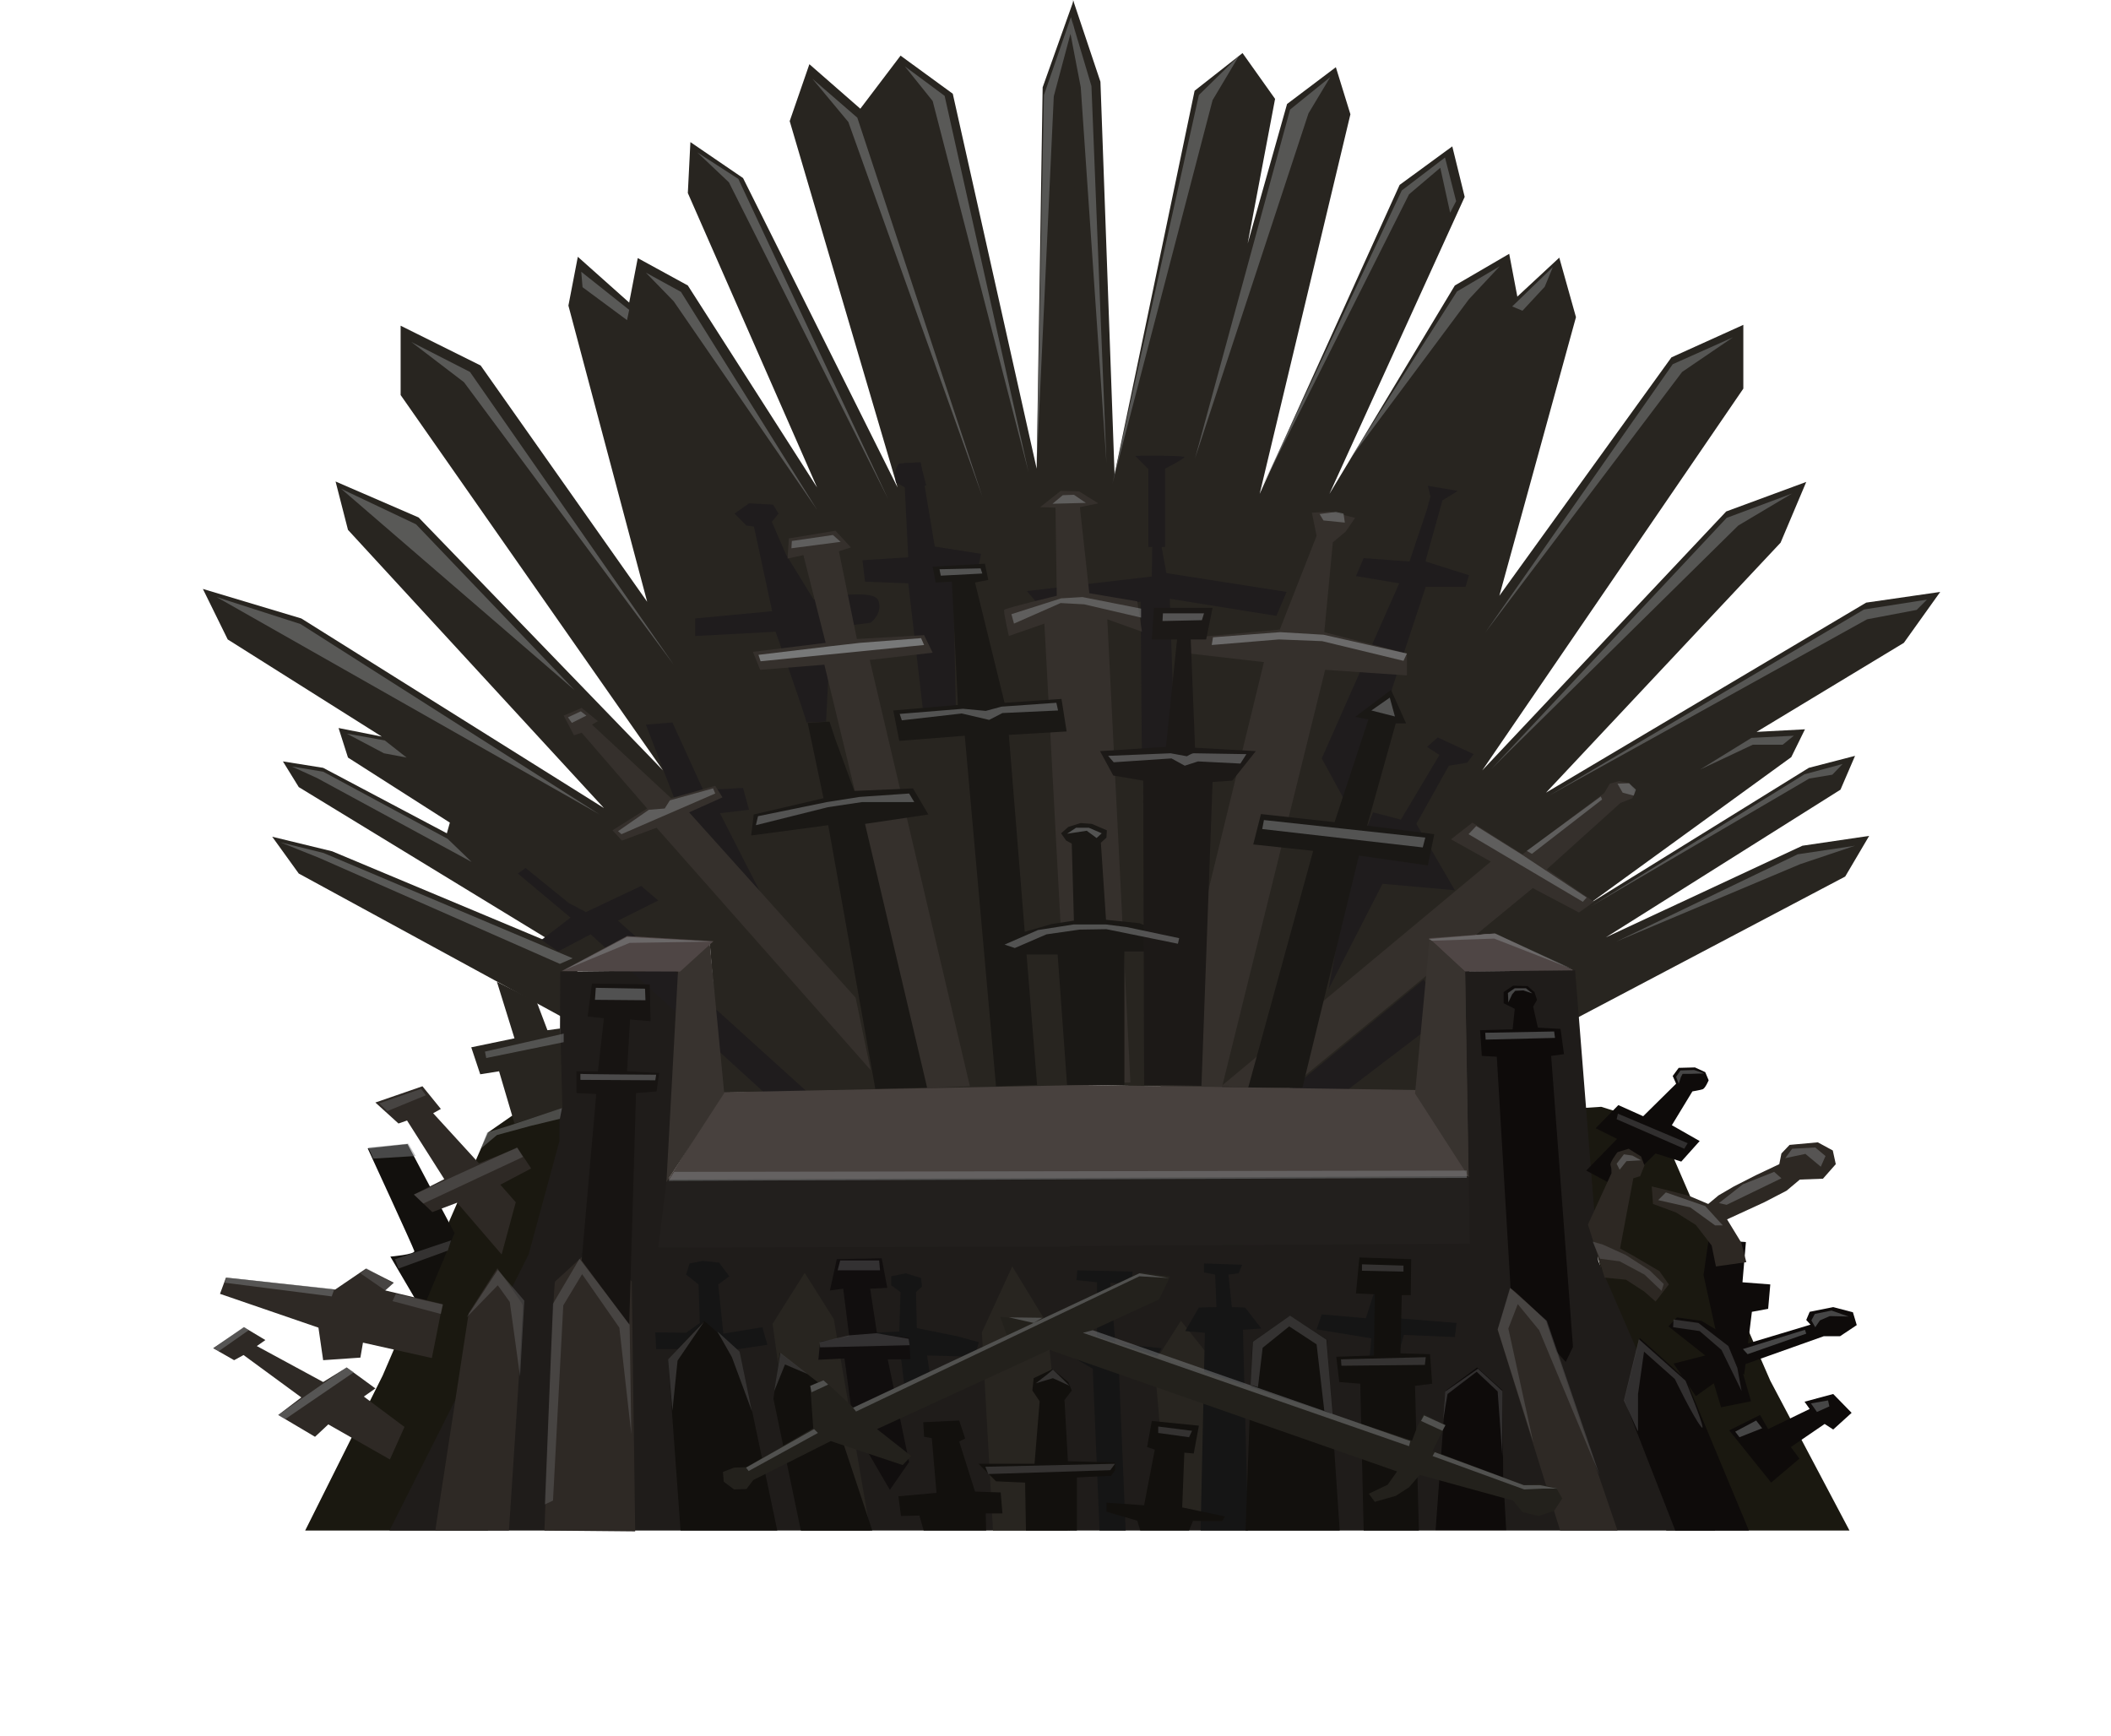 <?xml version="1.0" encoding="utf-8"?>
<!-- Generator: Adobe Illustrator 23.0.0, SVG Export Plug-In . SVG Version: 6.00 Build 0)  -->
<svg version="1.1" id="Layer_3" xmlns="http://www.w3.org/2000/svg" xmlns:xlink="http://www.w3.org/1999/xlink" x="0px" y="0px"
	 viewBox="0 0 493.2 405.7" style="enable-background:new 0 0 493.2 405.7;" xml:space="preserve">
<style type="text/css">
	.st0{fill:#282520;}
	.st1{fill:#1A1810;}
	.st2{fill:#1F1C1A;}
	.st3{fill:#221F1D;}
	.st4{fill:#4F4645;}
	.st5{fill:#38332F;}
	.st6{fill:#1F1C1D;}
	.st7{fill:#35302C;}
	.st8{fill:#1A1815;}
	.st9{fill:#1C1917;}
	.st10{fill:#48413E;}
	.st11{fill:#151515;}
	.st12{fill:#12100D;}
	.st13{fill:#2E2925;}
	.st14{fill:#0E0B0A;}
	.st15{fill:#171412;}
	.st16{fill:#110E0E;}
	.st17{fill:#2D2823;}
	.st18{fill:#23211C;}
	.st19{opacity:0.55;fill:#828485;enable-background:new    ;}
	.st20{opacity:0.86;fill:#828485;enable-background:new    ;}
	.st21{opacity:0.7;fill:#828485;enable-background:new    ;}
	.st22{opacity:0.49;fill:#828485;enable-background:new    ;}
	.st23{opacity:0.3;fill:#828485;enable-background:new    ;}
	.st24{opacity:0.52;fill:#828485;enable-background:new    ;}
	.st25{display:none;fill:#B6A366;}
	.st26{display:none;fill:#282520;}
</style>
<title>alonewebsite_header_1</title>
<polygon class="st0" points="250.8,0.2 243.6,20.4 242.2,109.5 222.6,21.9 210.4,13 201,25.4 189.1,15 184.5,28.3 209.7,113.9 
	173.6,41.6 161.3,33.2 160.7,45.1 190.9,113.9 160.7,66.7 149,60.3 147,70.7 135,60 132.8,71.4 151.2,140.6 112.3,85.4 93.6,76.1 
	93.6,92.3 154.9,180 97.8,120.9 78.4,112.5 81.3,123.8 141.1,188.8 70.4,144.5 47.4,137.6 53.2,149.4 89.2,172.1 79.1,170.1 
	81.3,177 105.1,192.2 104.4,194.7 75.5,179.4 66.1,177.9 69.8,183.9 131.1,221.3 77.6,198.9 63.6,195.5 69.8,204.1 132.2,238.1 
	135.3,225.3 149.2,219.3 165.8,220.1 168.7,255.3 254,253.8 "/>
<polygon class="st0" points="250.7,0 257.1,19.1 260.4,110.8 279.1,21.2 290.3,12.4 297.9,23.1 291.5,56.9 300.7,24.3 312.1,15.7 
	315.5,26.7 294.3,115.4 327,43.2 339.3,34.2 342.2,46 310.6,115.4 339.9,66.7 352.6,59.3 354.5,69.3 364.3,60.2 368.2,74.1 
	350.3,139.2 390.5,83.5 407.3,75.9 407.3,90.8 346.3,180 403.3,119.5 422,112.6 416,126.8 361.2,185.2 436,140.8 453.3,138.3 
	444.8,150.2 410.4,171 421.7,170.4 418.5,176.9 371.4,211.1 422.6,179.4 433.4,176.6 430,184.5 375.2,219 421.1,197.6 436.7,195.3 
	431.1,204.8 368.5,237.8 367.4,226.7 349.1,218.2 334.3,219.1 331.5,255 253.1,253.5 "/>
<polygon class="st1" points="91.2,357.6 71.3,357.6 89.4,321.4 103.4,288.9 114,264.6 121.2,259.6 128.9,257.4 134.7,258 114,357.6 
	"/>
<polygon class="st1" points="413,357.6 432.1,357.6 413.6,322.6 399.5,290.2 389,265.9 381.8,261 374.1,258.6 364.7,259.2 
	389.3,357.6 "/>
<polygon class="st2" points="91,357.6 123.5,293.1 130.7,266.6 130.9,227 159.1,226.7 155.2,289.7 251.2,289.7 249.9,357.6 "/>
<path class="st3" d="M155.8,275.3c2.4,0,187.3-1,187.3-1l3.5,16.7l-192.8,0.5L155.8,275.3z"/>
<polygon class="st4" points="335.2,219.6 343.4,227 367.6,226.8 350.6,219.2 "/>
<polygon class="st5" points="331.7,255.5 344.3,276.7 343.4,227 335.2,219.6 "/>
<polygon class="st6" points="183.4,259.7 138,218.3 130.4,222.3 126.5,219.6 133.3,214.4 121,204.1 122.8,202.8 132.9,211 
	136.9,213.1 149.8,207 153.8,210.4 144.4,215.1 193.1,259.2 "/>
<polygon class="st6" points="187.3,227.4 168.2,190 175,189.2 173.6,184.1 164.3,184.6 157.1,168.8 150.9,169.3 158.8,189.8 
	156.7,196.1 "/>
<polygon class="st6" points="320.8,189.8 327.3,191.5 336.3,176.4 333.4,174.5 335.9,172.3 344.3,176.2 342.8,178.2 338.5,178.9 
	330.9,192.5 339.9,208 323,206.5 310.4,231.1 315.7,202.3 "/>
<polygon class="st6" points="308.2,259.7 338.5,236.6 332.6,228.9 294.8,260.1 "/>
<polygon class="st6" points="333.1,131.2 333.1,130.9 337,116.9 340.6,114.7 333.6,113.5 334.2,116 333.4,119 329.3,131.2 
	318.6,130.4 316.8,134.6 326.9,136.3 308.8,177.2 314.7,188 320.5,175.2 333.1,137.1 342.4,137.1 343.2,134.4 "/>
<path class="st6" d="M300.6,138.3l-28.1-4.4l-1.1-6.1h0.8v-18.3c1.5-0.8,3.1-1.6,4.5-2.6c0.8-0.6-11.5-0.4-11.5-0.4l3.1,3.1v18.2
	h0.9l-0.1,6.9l-29.2,3.4l3.6,4.2l23-1.7l0.3,39.4l7.9,1.2l-1.4-41.3l24.9,4L300.6,138.3z"/>
<polygon class="st6" points="216.2,170.8 212.2,136.3 202.1,135.9 201.5,130.9 212.2,130.2 211.1,108.2 215.1,108 218.4,127.7 
	229.2,129.4 227.8,136.3 222.7,137.4 223.4,168.6 "/>
<path class="st6" d="M212.2,114.3l-2.9-1.6l-0.2-2.3c0,0,0.5-2.1,1.1-2.1c0.5,0,4.8-0.2,4.8-0.2l1.4,5.3L212.2,114.3z"/>
<path class="st6" d="M188.4,168.8c0-1-7.2-21.2-7.2-21.2l-18.8,1v-4.1l18-1.7l-5.4-25.1l3.6,0.2l5,11.6l6.5,10.6
	c0,0,14-2.9,15.1,0.2c0.7,1.8,0,3.7-1.8,5.2l-9.3,1.2l-1.1,21.9L188.4,168.8z"/>
<polygon class="st6" points="180.1,122.2 181.9,120 180.6,117.9 175,117.6 171.6,120 174.4,122.8 176.9,123.1 "/>
<polygon class="st7" points="358.1,207.5 368.9,213.2 372.4,210.7 361.4,203.1 378.6,187.6 381.4,186.5 381.9,185 380.7,183 
	378.3,182.5 376.1,183.1 374.8,185.3 355.7,199.6 344,192.2 339,196.1 348.3,201.3 285.3,253.8 301.1,254.4 "/>
<polygon class="st7" points="310.6,119.5 316.6,121 314.4,124.2 311.4,126.7 309.4,147.7 328.7,152.7 328.7,157.8 309.6,156.5 
	285.4,254.4 271.1,254.1 295.3,154.7 276.2,152.5 276,149.2 299,147.1 307.6,125.2 306.5,119.8 "/>
<path class="st7" d="M264.1,252.9l-5.4-108.2l8.1,2.9l-1.1-7.1l-11.2-1.9l-2.2-20.1l4.3-0.9l-4.5-2.8l-4.3-0.1l-4.8,3.8l3.6,0.1
	l0.3,20.6c0,0-12.1,2.9-12.3,3.3c-0.2,0.4,1.1,6.1,1.1,6.1l8.3-2.9l5.8,107.6L264.1,252.9z"/>
<polygon class="st7" points="226.6,253.8 203.2,154.2 217.9,152.5 215.9,148.4 200.2,149.3 196,128.8 198.8,127.9 195.2,124 
	184.3,125.8 184,130.5 187.7,129.7 192.9,150.2 175.9,152.3 177.6,156.5 192.6,155.3 216.5,254.2 "/>
<polygon class="st7" points="199.9,233.1 161,189.8 168.8,186.3 167.1,183.6 156.8,186.5 138.3,169.3 139.7,168.5 135.9,165.4 
	131.7,167.2 134.1,171.8 135.9,171.2 151.2,188.9 143.1,194 145.3,196.4 153.4,193.4 203.4,250 "/>
<polygon class="st8" points="262.7,253.5 262.7,222.3 273.9,222.3 274.6,219.1 266.2,215.7 258.4,214.9 257.2,196.9 258.5,195.7 
	258.6,194 255.1,192.5 252.5,192.3 249.6,193.2 247.9,194.7 249.1,196.4 250.4,197.1 250.9,215.1 245.7,215.9 239.1,217.8 
	235.4,219.8 234.9,223 247.1,223 249.3,253.5 "/>
<polygon class="st8" points="291.6,254.2 306.8,198.8 292.8,197.3 294.6,190.2 311.8,192.1 319.7,168.1 316.6,167.5 325,161.2 
	328.5,169 326.1,169 319.4,192.9 335.1,194.9 333.6,202.2 317.5,199.9 304.3,254.1 "/>
<polygon class="st8" points="242.3,253.5 235.7,171.7 249.2,170.9 248,163.3 234.7,164.2 227.8,136.1 230.9,135.5 230.1,131.7 
	217.9,132.4 218.6,136.1 222.4,135.9 223.8,164.7 208.7,166 210.1,173.1 225.4,171.9 232.7,253.8 "/>
<polygon class="st8" points="216.6,254.1 202.1,192.5 216.9,190.3 213.3,184.2 199.6,184.8 195.3,173.1 193.8,168.6 188.7,168.9 
	192.4,186.5 176.1,190.3 175.5,195.2 193.5,192.8 204.5,254.4 "/>
<polygon class="st9" points="280.7,253.7 283.3,182.7 287.9,182.4 293.4,175.5 279.2,174.7 278.2,149.4 281.8,149.4 283.3,142 
	269.6,142 269.1,149.4 275,149.4 272.4,174.5 257,175.5 260.1,181.2 267.1,182.4 267.3,253.5 "/>
<polygon class="st10" points="156.1,275.6 343.2,274.8 332,254.7 253.3,253.5 168.9,255.2 "/>
<polygon class="st3" points="251.2,275.5 343.1,275.5 344.9,290.5 250.8,291.4 "/>
<polygon class="st4" points="333.8,219.2 342.3,227 367.8,226.8 349.2,218.1 "/>
<polygon class="st2" points="368,226.7 373.4,294.6 400.7,357.6 249.7,357.6 249.9,291.1 343.4,290.6 342.3,227 "/>
<polygon class="st5" points="330.6,255.5 343.1,274.9 342.3,227 334,219.3 "/>
<polygon class="st5" points="165.8,220.1 158.4,227 155.7,276.2 169.2,255.4 "/>
<polygon class="st4" points="146.5,218.7 166.7,219.9 158.9,227 131.2,226.9 "/>
<polygon class="st0" points="187.2,357.6 180.5,309.3 188,297.4 194.8,308.2 203.3,357.6 "/>
<polygon class="st0" points="232,357.6 229.4,311.3 236.5,295.9 244.6,309.2 249.5,357.6 "/>
<polygon class="st0" points="275.9,308.6 269.7,318.3 272.9,355.5 286.6,355.4 282.6,317 "/>
<polygon class="st11" points="307.6,310.6 308.8,307.1 319.1,308 321.1,301.8 325.9,303.9 326.6,308 340.3,309.1 339.9,312.4 
	328,311.9 325.6,320.2 319.7,319.9 320.4,312.7 "/>
<polygon class="st11" points="161.8,315.2 153.3,315.2 153.1,311.3 160.3,311.4 163.5,309.1 163.2,300.1 160.3,297.8 161.1,295.2 
	164.2,294.6 168,295 170.4,298.2 167.8,300.1 169,311.6 178.1,310.1 179.3,314.2 168.6,315.8 "/>
<polygon class="st11" points="203.7,311.4 210.1,311.1 210.4,301.9 208.2,300.3 208.2,298.2 211.6,297.5 215.2,298.6 215.4,300.6 
	214,301.9 214.2,310.3 223.6,312.2 228.7,313.6 227.7,317 216.6,316.7 218.2,327.4 211.8,328.3 210.6,318 209.9,315.7 204.3,315.8 
	"/>
<polygon class="st11" points="256.9,357.6 255.3,319.8 249.1,316.2 249.1,314.2 256.3,314.6 256.3,299.6 251.5,299.1 251.7,296.8 
	264.6,297.1 264.4,300 259.4,299.7 260.6,313.9 271.4,315 269.2,318.8 261.4,319.9 263,357.6 "/>
<polygon class="st11" points="280.5,357.6 281.5,311.4 276.9,311 280.1,305.5 284.2,305.4 283.9,297.8 281.3,297.3 281.3,295.2 
	290.2,295.5 289.4,297.5 287,297.8 287.8,305.4 290.9,305.5 294.7,310.4 290.4,310.7 291.6,357.6 "/>
<path class="st12" d="M97.6,304.5l-6.4-10.9c0,0,5.8-0.5,5.6-1.3c-0.2-0.8-10.9-24-10.9-24l9.3-1l11,20.8l-7,16.8L97.6,304.5z"/>
<path class="st13" d="M101.7,357.6l7.8-50.8l6.7-10.5c0,0,5.6,7.8,5.9,8.6c0.3,0.8-3.2,52.7-3.2,52.7H101.7z"/>
<path class="st13" d="M127.2,357.6c0,0,2-57.9,2.5-58.2c0.5-0.4,8.9-8.2,8.9-8.2l9,8.2l0.8,58.4L127.2,357.6L127.2,357.6z"/>
<polygon class="st12" points="181.6,357.6 172.8,315.8 164.5,308.6 156.1,317.6 159,357.6 "/>
<polygon class="st12" points="187.1,357.6 180.7,326.8 182.2,316.1 192.7,324.2 203.8,357.6 "/>
<polygon class="st12" points="230.4,357.6 230.3,353.6 234.2,353.6 233.8,348.7 227.8,348.5 224.1,336.8 225.5,336.1 224.1,331.9 
	215.7,332.3 215.9,335.7 217.7,336 218.8,348.8 209.9,349.6 210.5,354.2 214.8,354.1 215.8,357.6 "/>
<polygon class="st12" points="239.7,357.6 239.5,346.4 232.7,346.1 228.6,342 241.7,342 242.9,327.4 241.2,324.9 241.5,322 
	245.9,319.9 249.6,322.9 250.4,324.9 248.7,327.1 249.5,341.4 260.5,341.7 260.5,343.5 259.6,344.8 251.6,345.2 251.6,357.6 "/>
<polygon class="st12" points="266.4,357.6 265.7,355.3 258.5,353.2 258.5,351.1 267.3,351.7 269.8,338.7 268,338.1 269.1,332 
	280.1,333.1 278.9,339.6 276.7,339.4 276.2,352.2 286.2,354.3 285.5,355.4 278.7,355.4 277.8,357.6 "/>
<polygon class="st12" points="318.6,357.6 317.8,323.3 312.9,322.9 312.2,317 321,316.7 321.2,302.4 316.8,302.2 317.6,293.8 
	329.7,294.2 329.6,302.6 327.5,302.6 327.2,316.2 334.1,316.4 334.6,323.3 330.6,323.8 331.5,357.6 "/>
<polygon class="st14" points="408.6,357.6 393.9,322.3 383.1,312.6 379.5,327.1 391.4,357.6 "/>
<polygon class="st15" points="135.9,294.5 139.3,255.6 134.7,255.4 134.7,250.3 139.7,250.3 141.1,237.9 137.3,237.5 138.3,229.8 
	151.8,230 152,238.6 147.2,238.2 146.5,250.3 154,250.7 153.4,255 148.6,255.4 147,309.5 "/>
<polygon class="st12" points="313,357.6 310,313 301.4,307.4 292.6,313.5 291,357.6 "/>
<polygon class="st16" points="207.9,348.1 212.4,341.6 207.4,317.6 212.7,317.6 212.4,312.6 204.9,311.6 203.3,301.1 207.3,300.9 
	206,294 195.5,294.2 193.9,301.5 197,301.1 198.4,312.2 191.6,313.5 191.2,317.7 197.3,317.4 199.5,333.7 "/>
<path class="st14" d="M351.2,345c0-0.6-0.2-20.2-0.2-20.2l-5.9-5.3l-7.3,5.4l-2.4,32.6h16.5L351.2,345z"/>
<polygon class="st14" points="365.8,318.2 367.5,314.7 362.4,246.7 365.4,246.3 364.6,240.4 359.3,240.1 358.2,235.2 359.1,233.6 
	358.5,231.8 356.9,230.4 353.5,230.3 351.3,231.8 351.3,234.4 353.9,235.7 353.4,240.5 345.8,240.7 346.2,246.7 349.7,246.9 
	353.1,304 "/>
<polygon class="st14" points="404,334.2 413.8,346.4 420.4,340.8 418.4,338.1 426.3,332.7 428.3,334 432.6,330.1 428.3,325.7 
	421.6,327.5 422.8,329.2 413.1,333.9 411.2,330.6 "/>
<polygon class="st14" points="396.2,326.2 400.4,323.2 402.1,328.8 409.1,327.4 406.7,319.1 426.1,312.2 429.9,312.2 433.8,309.6 
	432.9,306.6 428.3,305.4 422.8,306.5 422,308.4 423,309.5 407.7,314.1 405.7,314.7 402.5,311.6 397.5,308.6 391.8,307.8 
	389.8,309.9 398.4,316.7 391,318.6 "/>
<polygon class="st14" points="409.3,306.5 407.5,321.2 402.3,317.5 398,297.9 399.2,289.6 407.9,290.2 407.1,299.6 413.6,300.1 
	413.1,305.8 "/>
<path class="st14" d="M370.6,273.5l7.2-7.4l-5-2.5l5.3-5.4l5.8,2.6l7.7-7.6l-0.8-1.8l1.4-1.9l3.8-0.1l2.4,1.1l0.8,1.9
	c0,0-0.8,1.9-1.4,2.1s-2.4,0.5-2.4,0.5l-4.8,7.9l6.5,3.7l-4.3,4.8l-6-1.9l-8.4,8.2L370.6,273.5z"/>
<polygon class="st0" points="130.9,240.3 127.9,240.7 125.4,234.1 116.1,229.4 120.2,242.6 110.1,244.7 112.2,251 116.6,250.3 
	120.2,262.5 131.4,258.9 "/>
<polygon class="st13" points="120.5,280.9 117.2,293.1 106.8,281 101,283.2 96.7,279.1 103.8,275.5 95.1,261.8 93.1,262.5 
	87.7,257.6 98.7,253.8 103,259.1 101.2,260.1 111.9,271.8 120.9,268.2 124.1,273 116.9,276.8 "/>
<polygon class="st13" points="103.4,304.7 90,301.5 92,299.7 85.5,296.4 78.3,301.3 52.8,298.5 51.4,302.3 74.4,310.2 75.5,317.8 
	84.2,317.2 84.8,313.7 100.9,317.3 "/>
<polygon class="st13" points="91.1,341 76.7,332.8 73.6,335.7 65,330.6 70.4,326.5 56.9,316.6 54.7,317.8 49.8,315 57,310.1 
	62,313.1 60,314.5 75.5,322.9 81,319.5 87.7,324.4 85,326.3 94.5,333.4 "/>
<path class="st17" d="M374.9,298.5l5,0.5l4.3,2.8l2.6,2.3l3.1-4l-2.2-3.1l-6.3-3.7l-2.9-1.6l3.1-16.4l1.6-0.5l1-2.5l-0.8-2.1
	l-2.9-1.8l-2.6,0.8c0,0-2,2.6-1.6,3.1c0.2,0.6,0.2,1.2,0.2,1.8l-5.5,12L374.9,298.5z"/>
<polygon class="st17" points="386.2,281.3 391.6,283.3 396.2,286.2 399.9,291 400.9,295.9 408,294.9 406.8,290.3 403.5,284.9 
	412.2,280.9 417.4,278.2 420.5,275.6 425.9,275.4 428.9,272 428.2,268.8 424.7,266.9 418.1,267.5 416.2,269.5 415.7,272 
	410.2,274.6 405.1,277.2 401.5,279.3 399.1,281.3 394.6,279.4 390,278.2 385.9,277.2 "/>
<path class="st13" d="M377.9,357.6l-16.7-49c0,0-8.4-8.2-8.4-7.6c0,0.5-2.9,9.7-2.9,9.7l14.6,46.9H377.9z"/>
<polygon class="st18" points="273.4,298.2 266.5,297.3 199.4,328.9 192.4,322.4 189.3,323.8 190,333.7 174.4,342.8 171.5,342.9 
	168.9,343.9 169.1,346.2 171.5,348 174.4,347.9 176,345.8 194.1,336.7 210.9,342.3 212.9,340.2 204.9,333.9 270.8,303.6 "/>
<polygon class="st18" points="233.7,307.7 235.2,311.9 326.4,343.8 324.2,346.9 319.8,349 321.2,350.9 326.1,349.5 329.2,347.5 
	331.7,344.6 353.5,350.6 355.7,353.3 359.5,354.2 363.1,353 365,350.1 363.6,347.7 359.7,346.7 356.1,347 334.7,339 337.7,332.9 
	332.6,330.4 331.1,333.4 329.9,336.6 244.4,308.3 "/>
<polygon class="st19" points="65.5,196.8 74.7,200.5 130.8,225.2 133.8,223.9 75.6,199.3 "/>
<polygon class="st19" points="68.2,179.1 74.1,181.8 110.2,201.4 104.6,196 75.5,180.3 "/>
<polygon class="st19" points="81,171.4 89.7,176 95,177 89.9,173 "/>
<polygon class="st19" points="50.6,139.5 140.1,190.3 70.2,145.8 "/>
<polygon class="st19" points="79.7,114.2 134.3,161.3 97.2,122.5 "/>
<polygon class="st19" points="96.1,79.9 109.8,86.9 157.4,155.3 108.4,89.3 "/>
<polygon class="st19" points="144.4,194.2 151.6,189.2 155.3,188.9 156.5,187 166.6,184.2 167.1,185.4 145.2,194.9 "/>
<polygon class="st19" points="132.7,167.6 133.6,168.9 137,167.2 135.7,166.2 "/>
<polygon class="st19" points="176.6,192.8 177.1,190.7 193.2,187.4 200.8,186.2 212.4,185.4 213.6,187.4 201.4,187.4 193.4,188.6 
	"/>
<polygon class="st19" points="210.2,166.8 225,165.6 230.3,166.1 234,165.1 246.8,164.2 247.2,166 234.2,166.6 231.1,168.2 
	224.7,166.7 210.7,168.3 "/>
<polygon class="st19" points="184.9,128.1 185,126.4 194.6,125 196.4,126.6 "/>
<polygon class="st20" points="177.2,153 193.9,151 200.9,150.2 215.2,149.1 215.9,150.7 177.7,154.5 "/>
<polygon class="st19" points="219.5,133 219.8,134.5 229.5,134 229.1,132.8 "/>
<polygon class="st19" points="271.6,145.1 271.7,143.3 281.3,143.3 280.8,144.9 "/>
<path class="st19" d="M258.9,176.6l14.6-0.6l3.8,0.7c0,0,1.1-0.7,1.6-0.7c0.5,0,12.3,0.2,12.3,0.2l-1.4,2.2l-9.9-0.5l-3.1,1
	l-3.1-1.7l-13.5,0.9L258.9,176.6z"/>
<polygon class="st19" points="237.1,221.5 244.5,218.3 252.2,217.2 258.5,217.1 275.2,220.5 275.5,219.2 263.2,216.6 258.4,216 
	250.8,216 242.5,217.3 234.7,220.7 "/>
<polygon class="st19" points="249.3,194.8 251.4,193.4 254.4,193.4 257.4,194.7 256.2,195.8 253.9,194.1 "/>
<polygon class="st19" points="295.3,191.6 333,195.7 332.4,198 294.9,193.7 "/>
<polygon class="st19" points="320.4,166 324.7,163 325.9,167.4 "/>
<polygon class="st19" points="245.9,117.7 248.3,115.7 250.9,115.6 253.7,117.5 "/>
<polygon class="st19" points="236.3,143.5 247.9,139.8 252.9,139.5 266.6,142.2 266.6,144.3 253.3,141.2 247.8,140.9 236.9,145.7 
	"/>
<path class="st21" d="M283.4,148.9c1.3-0.1,15.7-1.2,15.7-1.2l10.1,0.6l19.5,4.4l-0.8,1.7l-19-4.6l-10.1-0.4l-15.7,1.3L283.4,148.9z
	"/>
<polygon class="st19" points="308.3,120.1 312.1,119.6 313.9,120 314.2,122.1 309.2,121.6 "/>
<polygon class="st19" points="344.9,193 355.6,199.7 370.7,209.7 369.8,210.7 343.1,194.9 "/>
<polygon class="st19" points="377.9,183.1 380.6,183 382.2,184.5 381.7,185.9 379.1,185.2 "/>
<polygon class="st19" points="135.8,63.5 147,72.4 146.5,74.8 136.1,67.1 "/>
<polygon class="st19" points="150.9,63.7 159.1,68.2 190.9,119.1 157.4,70.4 "/>
<polygon class="st22" points="342.7,273.5 157.5,273.8 156.2,275.9 342.7,275.2 "/>
<polygon class="st19" points="189.8,18.4 200.3,27.5 229.5,116 198.2,28.5 "/>
<polygon class="st19" points="211.4,15.5 220.7,22.4 240.3,110.3 217.9,23.6 "/>
<polygon class="st19" points="162.9,35.6 170.3,42.6 207.5,116.6 172.5,41.8 "/>
<polygon class="st19" points="334.5,219.8 349.1,219.3 367.3,226.4 349.3,218.1 333.8,219.4 "/>
<polygon class="st23" points="109,307.8 116.3,296.7 122.5,303.9 121.5,321.6 119.1,304.2 116.3,300.3 "/>
<polygon class="st22" points="273.1,298.6 266.2,297.5 199.3,328.9 200,329.8 266.2,298.2 "/>
<polygon class="st22" points="174.3,342.9 190.2,333.9 191.1,334.8 174.9,343.7 "/>
<polygon class="st22" points="189.3,323.8 192.4,322.5 193.5,323.5 189.6,325.3 "/>
<polygon class="st22" points="235.7,307.8 243.5,307.9 241.5,309.1 "/>
<polygon class="st22" points="255.3,310.8 329.5,336.7 329.2,337.9 253,311.4 "/>
<polygon class="st22" points="332.7,330.7 337.7,333 337,334.3 332,332 "/>
<polygon class="st22" points="335.2,339.3 334.7,340.2 356.1,348 360.6,347.8 363.8,347.8 359.8,347 356,347 "/>
<polygon class="st23" points="196.3,294.5 205.4,294.5 205.6,296.8 195.7,296.8 "/>
<polygon class="st23" points="191.6,314.8 212.5,314.3 212.3,312.8 204.7,311.5 198.4,312 191.5,313.6 "/>
<polygon class="st22" points="52.9,298.5 78.1,301.2 77.5,302.9 52.5,299.7 "/>
<path class="st23" d="M84.2,297.5l5.8,4c0,0,2.3-1.7,1.6-1.9c-0.7-0.2-5.9-3.3-5.9-3.3L84.2,297.5z"/>
<polygon class="st23" points="92.5,302.3 103.5,304.8 103,307 91.7,304 "/>
<polygon class="st22" points="51.1,315.7 49.9,315 57,310 58.1,310.8 "/>
<polygon class="st22" points="65,330.6 80.9,319.5 82.7,320.6 66.6,331.6 "/>
<polygon class="st23" points="92.3,294.2 105.4,289.8 104.6,292.2 93.1,296.4 "/>
<polyline class="st22" points="86,268.1 95.4,267.2 97.1,270.1 87.2,270.7 86.6,269.3 "/>
<polygon class="st23" points="88.6,257.8 98.4,254.4 99.5,255.9 90.5,259.6 "/>
<polygon class="st23" points="96.7,279.1 120.8,268.1 122.2,270.3 98.9,281.2 "/>
<polygon class="st22" points="131.3,258.9 119,263 113.8,264.6 112.3,268.4 116.1,265.2 123.8,263.1 130.8,261.4 "/>
<polygon class="st22" points="113.3,245.7 131.7,241.5 131.7,243.5 113.6,247.2 "/>
<polygon class="st23" points="164.5,308.8 158.3,317.9 157.1,329.6 156.1,317.6 "/>
<polygon class="st23" points="167.6,311.1 172.8,315.8 175.7,329.8 171,317.1 "/>
<polygon class="st23" points="180.9,325 182.3,316.1 188.6,321 183.4,318.8 "/>
<polygon class="st23" points="230.2,342.7 260.5,342 259.4,343.5 230.9,344.4 "/>
<polygon class="st23" points="242,323.2 244.7,321.1 246,320 249.9,323.8 246,322 "/>
<polygon class="st23" points="270.6,333.3 278.5,334.3 277.8,335.8 270.6,334.8 "/>
<polygon class="st23" points="351,340.2 351,325 345.3,319.8 337.7,325.1 337.2,331.6 338.2,325.7 345,320.5 349.9,325.1 "/>
<polygon class="st23" points="127.3,351.5 129.2,304.6 135.4,294.1 147.1,309.5 147.5,335.1 144.7,310.2 136,297.7 131.6,305 
	129.2,350.6 "/>
<polygon class="st22" points="405.4,334.5 410.3,331.9 411.7,333.7 406.4,335.8 "/>
<polygon class="st22" points="424.5,329.9 427.4,328.6 427.1,327.2 423.1,327.9 "/>
<polygon class="st23" points="378,260.2 394.3,267.1 393.5,268.4 377.7,261.5 "/>
<polygon class="st22" points="347,241.3 363.1,241 363.3,242.5 347.1,242.9 "/>
<polygon class="st22" points="387.4,280.4 394.9,282.1 400.7,286.3 402.5,286.3 398.4,281.8 389.2,278.6 "/>
<polygon class="st22" points="401.6,281.1 403.4,281.5 416.2,275.3 414.5,273.8 407.2,276.7 "/>
<polygon class="st22" points="417.1,270.6 421.8,269.6 425.4,272.6 426.5,270.1 424.1,268.1 418.7,268.4 "/>
<polygon class="st23" points="313.3,317.6 333.1,317.1 332.9,318.9 313.4,319.1 "/>
<polygon class="st23" points="318.2,295.4 327.9,295.7 327.9,297.1 318.2,296.9 "/>
<polygon class="st23" points="293.9,324.1 295,314.9 301.2,309.9 307.6,314.1 309.4,329.6 311.3,330.4 309.9,313 301.4,307.4 
	292.7,313.5 292.2,323.6 "/>
<path class="st23" d="M382.6,334.3l-3.2-7.1l3.5-14.3l10.9,9.7c0,0,5.4,13,3.6,10.7c-1.8-2.2-6.1-11.1-6.1-11.1l-7.2-6.4l-1.4,9.9
	V334.3z"/>
<polygon class="st23" points="358.2,336.9 349.9,310.6 352.8,300.9 361.4,308.6 373.7,344.6 359.6,310.8 354.6,304.7 352.4,310.4 
	"/>
<polygon class="st23" points="390.9,310.1 397.1,311 402.2,315.4 406.9,325 405.9,319.6 403.8,314.5 396.8,309.1 391,308.3 "/>
<polygon class="st22" points="407.2,315.2 421.7,310.7 422,311.6 408.3,316.4 "/>
<polygon class="st22" points="423.2,308.5 424,307 427.9,306.2 431.9,307.6 427.5,307.5 425.2,308.5 424.1,310.1 "/>
<polygon class="st22" points="377.7,271.9 379.4,269.7 381.4,270 383.4,271.1 380,271.3 378.4,273.3 "/>
<polygon class="st24" points="377.6,220 420,199.6 433.4,197.6 420.6,201.9 "/>
<polygon class="st24" points="371.8,211.7 421.6,180.9 430.5,178.5 428.1,181 422.7,181.9 "/>
<polygon class="st24" points="416.5,174 409.5,174 397.2,179.8 409.2,172.4 419.1,171.9 "/>
<polygon class="st24" points="447.8,142.5 436.2,144.7 361.9,185.9 435.5,142.4 450.2,140.1 "/>
<polygon class="st24" points="348.4,179.7 406.1,122.8 418.7,115.3 403.4,121 "/>
<polygon class="st24" points="404.9,78.8 393,86.9 347,147.8 390.8,85.1 "/>
<polygon class="st24" points="360.9,67 355.7,72.6 353.3,71.6 362.8,62.4 "/>
<polygon class="st24" points="350.4,62.2 340.4,68.1 315.3,107.4 343.2,69.9 "/>
<polygon class="st24" points="294.1,115.3 327.5,44.5 337.6,36.8 340.2,47 338.8,49.7 336.5,39.2 329.2,45.4 "/>
<polygon class="st24" points="310.8,18 305.7,26.5 279.2,107.1 301.4,25.6 "/>
<polygon class="st24" points="289.5,13 280.1,22.2 259.9,113 283.3,23.4 "/>
<polygon class="st24" points="242.2,108.8 243.9,22.2 250.2,4 255,20.1 258.5,108.1 252.5,20.4 250.1,7.9 246.2,22.5 "/>
<polygon class="st23" points="374.5,290.8 379.8,293.2 385.4,296.8 388.7,300 388.2,301.6 384.2,297.8 378.4,294.7 373.8,294.1 
	372.1,290.1 "/>
<path class="st22" d="M135.6,250.9c0.3,0.1,17.7,0.2,17.7,0.2l-0.2,1.3l-17.5-0.1L135.6,250.9z"/>
<polygon class="st19" points="139.2,230.8 150.7,231 150.8,233.7 139,233.6 "/>
<polygon class="st22" points="392.2,253.2 391.6,251.6 392.6,250.1 395.8,250 398.2,250.8 395,250.9 393.1,250.9 392.7,251.7 "/>
<polygon class="st22" points="352.4,234.2 352.3,232 353.9,230.9 356.5,230.9 358,232.1 355.9,231.4 354,231.5 353.3,232.3 "/>
<polygon class="st19" points="374,186.1 356.7,198.8 357.9,199.5 374.3,186.8 "/>
<polygon class="st19" points="131.7,226.7 146.5,218.9 166.5,220 147.1,220.3 "/>
<polygon class="st25" points="309.5,378.3 302.4,378.3 302.4,378.3 302.4,379.3 302.4,396.7 302.4,396.7 302.4,378.3 301.4,378.3 
	301.4,395.6 288.7,379.3 288.7,379.3 287.9,378.3 280.7,378.3 280.7,405.9 280.7,405.9 280.7,405.9 287.9,405.9 287.9,404.9 
	287.9,387.5 301.5,404.9 302.4,405.9 302.4,405.9 309.5,405.9 309.5,405.9 309.5,404.9 309.5,404.9 "/>
<polygon class="st25" points="213.1,378.3 213.1,378.3 191.4,378.3 184.3,378.3 184.3,378.3 184.3,378.3 184.3,385.3 184.3,405.9 
	191.4,405.9 213.1,405.9 213.1,405.9 213.1,404.9 213.1,399.9 213.1,398.8 213.1,398.8 192.7,398.8 192.7,395.6 213.1,395.6 
	213.1,389.5 213.1,389.5 213.1,388.8 213.1,388.5 213.1,388.5 213.1,388.4 192.7,388.4 192.7,385.7 213.1,385.7 213.1,385.3 
	213.1,378.3 "/>
<polygon class="st25" points="245.2,378.3 245.2,378.3 216.4,378.3 216.4,378.3 216.4,378.3 216.4,379.3 216.4,379.3 216.4,385.3 
	216.4,385.3 216.4,385.7 216.4,385.7 216.4,385.7 217.7,385.7 224.7,385.7 224.7,398.8 224.7,398.8 216.4,398.8 216.4,405.9 
	216.4,405.9 216.4,405.9 216.4,405.9 216.4,405.9 245.2,405.9 245.2,405.9 245.2,404.9 245.2,399.9 245.2,399.9 245.2,399.4 
	245.2,398.8 245.2,398.8 236.9,398.8 236.9,385.7 245.3,385.7 245.3,385.3 245.3,378.3 "/>
<path class="st25" d="M277.4,378.3L277.4,378.3h-28.8v27.6h29v-17.4H263v1l0,0v6.5h6.3v2.8h-12.6v-13.2h20.8L277.4,378.3
	L277.4,378.3L277.4,378.3z M264.2,395.6L264.2,395.6h5.9l0,0H264.2z"/>
<polygon class="st25" points="341.6,388 341.6,388 341.6,378.3 334.4,378.3 334.4,378.3 312.8,378.3 312.8,378.3 312.8,378.3 
	312.8,385.3 332,398.8 319.9,398.8 319.9,396.5 319.9,395.6 319.9,395.5 314.1,395.5 312.8,395.5 312.8,395.5 312.8,395.6 
	312.8,396.5 312.8,404.9 312.8,404.9 312.8,405.9 312.8,405.9 319.9,405.9 341.6,405.9 341.6,405.9 341.6,404.9 341.6,398.8 
	323.2,385.7 334.4,385.7 334.4,388 334.4,388.6 334.4,388.8 334.4,389 334.4,389 341.6,389 341.6,389 341.6,389 "/>
<path class="st25" d="M180.9,378.3L180.9,378.3L180.9,378.3h-29v27.6h7.2v-10.3h6.5l7.5,9.5l0.7,0.7h7.2l-0.7-0.8l-0.1-0.2l0,0
	l-7.2-9.3h8v-10.3l0,0L180.9,378.3L180.9,378.3L180.9,378.3L180.9,378.3z M160,388.4v-2.8h13.6v2.8l0,0v-0.1H160z"/>
<rect x="364.3" y="389" class="st26" width="128.9" height="6.3"/>
<rect y="389" class="st26" width="128.9" height="6.3"/>
</svg>
